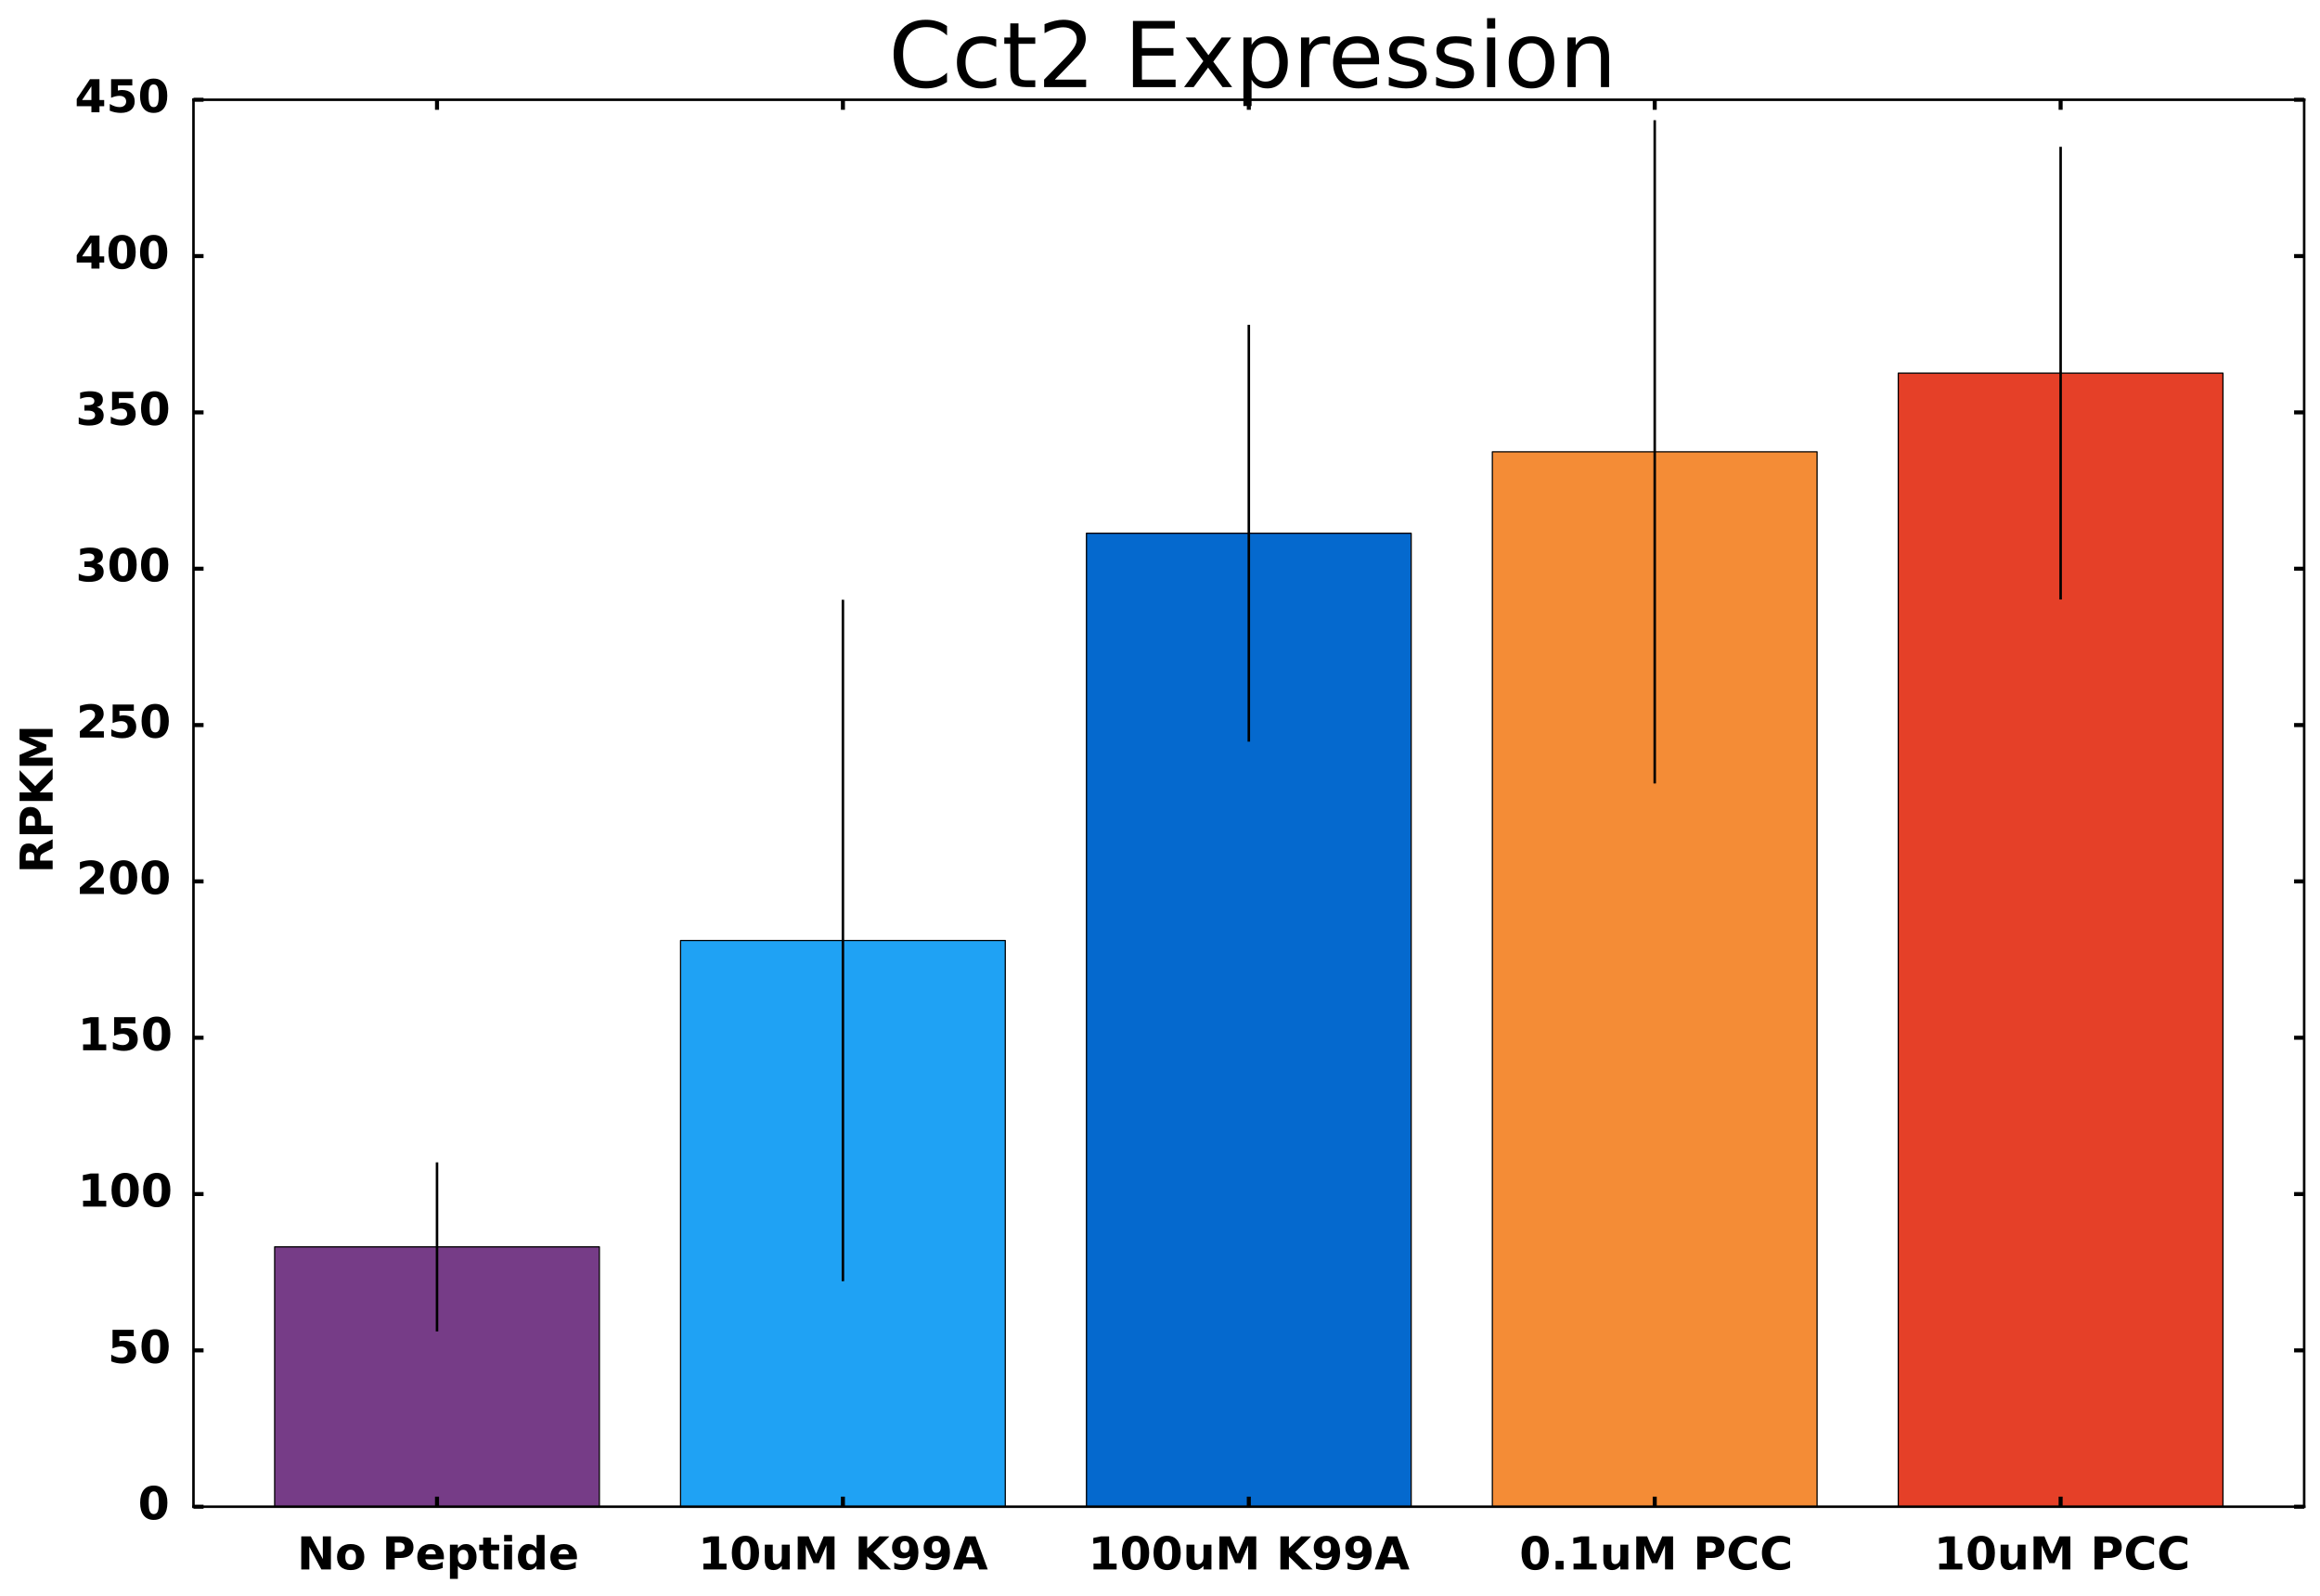 <?xml version="1.0" encoding="utf-8" standalone="no"?>
<!DOCTYPE svg PUBLIC "-//W3C//DTD SVG 1.1//EN"
  "http://www.w3.org/Graphics/SVG/1.1/DTD/svg11.dtd">
<!-- Created with matplotlib (http://matplotlib.org/) -->
<svg height="633pt" version="1.1" viewBox="0 0 920 633" width="920pt" xmlns="http://www.w3.org/2000/svg" xmlns:xlink="http://www.w3.org/1999/xlink">
 <defs>
  <style type="text/css">
*{stroke-linecap:butt;stroke-linejoin:round;}
  </style>
 </defs>
 <g id="figure_1">
  <g id="patch_1">
   <path d="
M0 633.375
L920.922 633.375
L920.922 -1.13687e-13
L0 -1.13687e-13
z
" style="fill:#ffffff;"/>
  </g>
  <g id="axes_1">
   <g id="patch_2">
    <path d="
M76.722 597.554
L913.722 597.554
L913.722 39.554
L76.722 39.554
z
" style="fill:#ffffff;"/>
   </g>
   <g id="patch_3">
    <path clip-path="url(#pcaaaec8057)" d="
M108.914 597.554
L237.684 597.554
L237.684 494.497
L108.914 494.497
z
" style="fill:#763c87;stroke:#000000;stroke-linejoin:miter;stroke-width:0.48;"/>
   </g>
   <g id="patch_4">
    <path clip-path="url(#pcaaaec8057)" d="
M269.876 597.554
L398.645 597.554
L398.645 372.991
L269.876 372.991
z
" style="fill:#1fa2f4;stroke:#000000;stroke-linejoin:miter;stroke-width:0.48;"/>
   </g>
   <g id="patch_5">
    <path clip-path="url(#pcaaaec8057)" d="
M430.838 597.554
L559.607 597.554
L559.607 211.477
L430.838 211.477
z
" style="fill:#0569ce;stroke:#000000;stroke-linejoin:miter;stroke-width:0.48;"/>
   </g>
   <g id="patch_6">
    <path clip-path="url(#pcaaaec8057)" d="
M591.799 597.554
L720.568 597.554
L720.568 179.183
L591.799 179.183
z
" style="fill:#f48c36;stroke:#000000;stroke-linejoin:miter;stroke-width:0.48;"/>
   </g>
   <g id="patch_7">
    <path clip-path="url(#pcaaaec8057)" d="
M752.761 597.554
L881.53 597.554
L881.53 147.986
L752.761 147.986
z
" style="fill:#e54028;stroke:#000000;stroke-linejoin:miter;stroke-width:0.48;"/>
   </g>
   <g id="LineCollection_1">
    <path clip-path="url(#pcaaaec8057)" d="
M173.299 528.024
L173.299 460.971" style="fill:none;stroke:#000000;"/>
    <path clip-path="url(#pcaaaec8057)" d="
M334.261 508.1
L334.261 237.882" style="fill:none;stroke:#000000;"/>
    <path clip-path="url(#pcaaaec8057)" d="
M495.222 294.137
L495.222 128.818" style="fill:none;stroke:#000000;"/>
    <path clip-path="url(#pcaaaec8057)" d="
M656.184 310.704
L656.184 47.662" style="fill:none;stroke:#000000;"/>
    <path clip-path="url(#pcaaaec8057)" d="
M817.145 237.763
L817.145 58.208" style="fill:none;stroke:#000000;"/>
   </g>
   <g id="line2d_1">
    <defs>
     <path d="
M3 1.83697e-16
L-3 -1.83697e-16" id="mf6afe704e8"/>
    </defs>
    <g clip-path="url(#pcaaaec8057)">
     <use x="173.299" xlink:href="#mf6afe704e8" y="528.024"/>
     <use x="334.261" xlink:href="#mf6afe704e8" y="508.1"/>
     <use x="495.222" xlink:href="#mf6afe704e8" y="294.137"/>
     <use x="656.184" xlink:href="#mf6afe704e8" y="310.704"/>
     <use x="817.145" xlink:href="#mf6afe704e8" y="237.763"/>
    </g>
   </g>
   <g id="line2d_2">
    <g clip-path="url(#pcaaaec8057)">
     <use x="173.299" xlink:href="#mf6afe704e8" y="460.971"/>
     <use x="334.261" xlink:href="#mf6afe704e8" y="237.882"/>
     <use x="495.222" xlink:href="#mf6afe704e8" y="128.818"/>
     <use x="656.184" xlink:href="#mf6afe704e8" y="47.662"/>
     <use x="817.145" xlink:href="#mf6afe704e8" y="58.208"/>
    </g>
   </g>
   <g id="line2d_3">
    <path clip-path="url(#pcaaaec8057)" d="
M173.299 494.497
L334.261 372.991
L495.222 211.477
L656.184 179.183
L817.145 147.986" style="fill:none;"/>
   </g>
   <g id="patch_8">
    <path d="
M76.722 39.554
L913.722 39.554" style="fill:none;stroke:#000000;stroke-linecap:square;stroke-linejoin:miter;"/>
   </g>
   <g id="patch_9">
    <path d="
M76.722 597.554
L76.722 39.554" style="fill:none;stroke:#000000;stroke-linecap:square;stroke-linejoin:miter;"/>
   </g>
   <g id="patch_10">
    <path d="
M913.722 597.554
L913.722 39.554" style="fill:none;stroke:#000000;stroke-linecap:square;stroke-linejoin:miter;"/>
   </g>
   <g id="patch_11">
    <path d="
M76.722 597.554
L913.722 597.554" style="fill:none;stroke:#000000;stroke-linecap:square;stroke-linejoin:miter;"/>
   </g>
   <g id="matplotlib.axis_1">
    <g id="xtick_1">
     <g id="line2d_4">
      <defs>
       <path d="
M0 0
L0 -4" id="md018de7690" style="stroke:#000000;stroke-width:1.6;"/>
      </defs>
      <g>
       <use style="stroke:#000000;stroke-width:1.6;" x="173.299" xlink:href="#md018de7690" y="597.554"/>
      </g>
     </g>
     <g id="line2d_5">
      <defs>
       <path d="
M0 0
L0 4" id="mb6e9f458a9" style="stroke:#000000;stroke-width:1.6;"/>
      </defs>
      <g>
       <use style="stroke:#000000;stroke-width:1.6;" x="173.299" xlink:href="#mb6e9f458a9" y="39.554"/>
      </g>
     </g>
     <g id="text_1">
      <!-- No Peptide -->
      <defs>
       <path d="
M27.484 70.219
L27.484 54.688
L45.516 54.688
L45.516 42.188
L27.484 42.188
L27.484 19
Q27.484 15.188 29 13.844
Q30.516 12.5 35.016 12.5
L44 12.5
L44 0
L29 0
Q18.656 0 14.328 4.312
Q10.016 8.641 10.016 19
L10.016 42.188
L1.312 42.188
L1.312 54.688
L10.016 54.688
L10.016 70.219
z
" id="BitstreamVeraSans-Bold-74"/>
       <path id="BitstreamVeraSans-Bold-20"/>
       <path d="
M25.875 7.906
L25.875 -20.797
L8.406 -20.797
L8.406 54.688
L25.875 54.688
L25.875 46.688
Q29.5 51.469 33.891 53.734
Q38.281 56 44 56
Q54.109 56 60.594 47.969
Q67.094 39.938 67.094 27.297
Q67.094 14.656 60.594 6.609
Q54.109 -1.422 44 -1.422
Q38.281 -1.422 33.891 0.844
Q29.5 3.125 25.875 7.906
M37.5 43.312
Q31.891 43.312 28.875 39.188
Q25.875 35.062 25.875 27.297
Q25.875 19.531 28.875 15.406
Q31.891 11.281 37.5 11.281
Q43.109 11.281 46.062 15.375
Q49.031 19.484 49.031 27.297
Q49.031 35.109 46.062 39.203
Q43.109 43.312 37.5 43.312" id="BitstreamVeraSans-Bold-70"/>
       <path d="
M9.188 72.906
L40.375 72.906
Q54.297 72.906 61.734 66.719
Q69.188 60.547 69.188 49.125
Q69.188 37.641 61.734 31.469
Q54.297 25.297 40.375 25.297
L27.984 25.297
L27.984 0
L9.188 0
z

M27.984 59.281
L27.984 38.922
L38.375 38.922
Q43.844 38.922 46.828 41.578
Q49.812 44.234 49.812 49.125
Q49.812 54 46.828 56.641
Q43.844 59.281 38.375 59.281
z
" id="BitstreamVeraSans-Bold-50"/>
       <path d="
M62.984 27.484
L62.984 22.516
L22.125 22.516
Q22.75 16.359 26.562 13.281
Q30.375 10.203 37.203 10.203
Q42.719 10.203 48.5 11.844
Q54.297 13.484 60.406 16.797
L60.406 3.328
Q54.203 0.984 48 -0.219
Q41.797 -1.422 35.594 -1.422
Q20.75 -1.422 12.516 6.125
Q4.297 13.672 4.297 27.297
Q4.297 40.672 12.375 48.328
Q20.453 56 34.625 56
Q47.516 56 55.25 48.234
Q62.984 40.484 62.984 27.484
M45.016 33.297
Q45.016 38.281 42.109 41.328
Q39.203 44.391 34.516 44.391
Q29.438 44.391 26.266 41.531
Q23.094 38.672 22.312 33.297
z
" id="BitstreamVeraSans-Bold-65"/>
       <path d="
M45.609 46.688
L45.609 75.984
L63.188 75.984
L63.188 0
L45.609 0
L45.609 7.906
Q42 3.078 37.641 0.828
Q33.297 -1.422 27.594 -1.422
Q17.484 -1.422 10.984 6.609
Q4.5 14.656 4.5 27.297
Q4.5 39.938 10.984 47.969
Q17.484 56 27.594 56
Q33.25 56 37.625 53.734
Q42 51.469 45.609 46.688
M34.078 11.281
Q39.703 11.281 42.656 15.375
Q45.609 19.484 45.609 27.297
Q45.609 35.109 42.656 39.203
Q39.703 43.312 34.078 43.312
Q28.516 43.312 25.562 39.203
Q22.609 35.109 22.609 27.297
Q22.609 19.484 25.562 15.375
Q28.516 11.281 34.078 11.281" id="BitstreamVeraSans-Bold-64"/>
       <path d="
M8.406 54.688
L25.875 54.688
L25.875 0
L8.406 0
z

M8.406 75.984
L25.875 75.984
L25.875 61.719
L8.406 61.719
z
" id="BitstreamVeraSans-Bold-69"/>
       <path d="
M9.188 72.906
L30.172 72.906
L56.688 22.906
L56.688 72.906
L74.516 72.906
L74.516 0
L53.516 0
L27 50
L27 0
L9.188 0
z
" id="BitstreamVeraSans-Bold-4e"/>
       <path d="
M34.422 43.5
Q28.609 43.5 25.562 39.328
Q22.516 35.156 22.516 27.297
Q22.516 19.438 25.562 15.25
Q28.609 11.078 34.422 11.078
Q40.141 11.078 43.156 15.25
Q46.188 19.438 46.188 27.297
Q46.188 35.156 43.156 39.328
Q40.141 43.5 34.422 43.5
M34.422 56
Q48.531 56 56.469 48.375
Q64.406 40.766 64.406 27.297
Q64.406 13.812 56.469 6.188
Q48.531 -1.422 34.422 -1.422
Q20.266 -1.422 12.281 6.188
Q4.297 13.812 4.297 27.297
Q4.297 40.766 12.281 48.375
Q20.266 56 34.422 56" id="BitstreamVeraSans-Bold-6f"/>
      </defs>
      <g transform="translate(117.81 622.432)scale(0.18 -0.18)">
       <use xlink:href="#BitstreamVeraSans-Bold-4e"/>
       <use x="83.691" xlink:href="#BitstreamVeraSans-Bold-6f"/>
       <use x="152.393" xlink:href="#BitstreamVeraSans-Bold-20"/>
       <use x="187.207" xlink:href="#BitstreamVeraSans-Bold-50"/>
       <use x="260.498" xlink:href="#BitstreamVeraSans-Bold-65"/>
       <use x="328.32" xlink:href="#BitstreamVeraSans-Bold-70"/>
       <use x="399.902" xlink:href="#BitstreamVeraSans-Bold-74"/>
       <use x="447.705" xlink:href="#BitstreamVeraSans-Bold-69"/>
       <use x="481.982" xlink:href="#BitstreamVeraSans-Bold-64"/>
       <use x="553.564" xlink:href="#BitstreamVeraSans-Bold-65"/>
      </g>
     </g>
    </g>
    <g id="xtick_2">
     <g id="line2d_6">
      <g>
       <use style="stroke:#000000;stroke-width:1.6;" x="334.261" xlink:href="#md018de7690" y="597.554"/>
      </g>
     </g>
     <g id="line2d_7">
      <g>
       <use style="stroke:#000000;stroke-width:1.6;" x="334.261" xlink:href="#mb6e9f458a9" y="39.554"/>
      </g>
     </g>
     <g id="text_2">
      <!-- 10uM K99A -->
      <defs>
       <path d="
M9.188 72.906
L33.109 72.906
L49.703 33.891
L66.406 72.906
L90.281 72.906
L90.281 0
L72.516 0
L72.516 53.328
L55.719 14.016
L43.797 14.016
L27 53.328
L27 0
L9.188 0
z
" id="BitstreamVeraSans-Bold-4d"/>
       <path d="
M53.422 13.281
L24.031 13.281
L19.391 0
L0.484 0
L27.484 72.906
L49.906 72.906
L76.906 0
L58.016 0
z

M28.719 26.812
L48.688 26.812
L38.719 55.812
z
" id="BitstreamVeraSans-Bold-41"/>
       <path d="
M46 36.531
Q46 50.203 43.438 55.781
Q40.875 61.375 34.812 61.375
Q28.766 61.375 26.172 55.781
Q23.578 50.203 23.578 36.531
Q23.578 22.703 26.172 17.031
Q28.766 11.375 34.812 11.375
Q40.828 11.375 43.406 17.031
Q46 22.703 46 36.531
M64.797 36.375
Q64.797 18.266 56.984 8.422
Q49.172 -1.422 34.812 -1.422
Q20.406 -1.422 12.594 8.422
Q4.781 18.266 4.781 36.375
Q4.781 54.547 12.594 64.375
Q20.406 74.219 34.812 74.219
Q49.172 74.219 56.984 64.375
Q64.797 54.547 64.797 36.375" id="BitstreamVeraSans-Bold-30"/>
       <path d="
M7.812 21.297
L7.812 54.688
L25.391 54.688
L25.391 49.219
Q25.391 44.781 25.344 38.062
Q25.297 31.344 25.297 29.109
Q25.297 22.516 25.641 19.609
Q25.984 16.703 26.812 15.375
Q27.875 13.672 29.609 12.734
Q31.344 11.812 33.594 11.812
Q39.062 11.812 42.188 16.016
Q45.312 20.219 45.312 27.688
L45.312 54.688
L62.797 54.688
L62.797 0
L45.312 0
L45.312 7.906
Q41.359 3.125 36.938 0.844
Q32.516 -1.422 27.203 -1.422
Q17.719 -1.422 12.766 4.391
Q7.812 10.203 7.812 21.297" id="BitstreamVeraSans-Bold-75"/>
       <path d="
M9.188 72.906
L27.984 72.906
L27.984 46.297
L55.078 72.906
L76.906 72.906
L41.797 38.375
L80.516 0
L56.984 0
L27.984 28.719
L27.984 0
L9.188 0
z
" id="BitstreamVeraSans-Bold-4b"/>
       <path d="
M11.719 12.984
L28.328 12.984
L28.328 60.109
L11.281 56.594
L11.281 69.391
L28.219 72.906
L46.094 72.906
L46.094 12.984
L62.703 12.984
L62.703 0
L11.719 0
z
" id="BitstreamVeraSans-Bold-31"/>
       <path d="
M10.016 1.609
L10.016 15.094
Q14.5 12.984 18.594 11.938
Q22.703 10.891 26.703 10.891
Q35.109 10.891 39.797 15.547
Q44.484 20.219 45.312 29.391
Q42 26.953 38.234 25.734
Q34.469 24.516 30.078 24.516
Q18.891 24.516 12.031 31.031
Q5.172 37.547 5.172 48.188
Q5.172 59.969 12.812 67.047
Q20.453 74.125 33.297 74.125
Q47.562 74.125 55.375 64.5
Q63.188 54.891 63.188 37.312
Q63.188 19.234 54.047 8.906
Q44.922 -1.422 29 -1.422
Q23.875 -1.422 19.188 -0.656
Q14.5 0.094 10.016 1.609
M33.203 36.719
Q38.141 36.719 40.625 39.906
Q43.109 43.109 43.109 49.516
Q43.109 55.859 40.625 59.078
Q38.141 62.312 33.203 62.312
Q28.266 62.312 25.781 59.078
Q23.297 55.859 23.297 49.516
Q23.297 43.109 25.781 39.906
Q28.266 36.719 33.203 36.719" id="BitstreamVeraSans-Bold-39"/>
      </defs>
      <g transform="translate(276.821 622.432)scale(0.18 -0.18)">
       <use xlink:href="#BitstreamVeraSans-Bold-31"/>
       <use x="69.58" xlink:href="#BitstreamVeraSans-Bold-30"/>
       <use x="139.16" xlink:href="#BitstreamVeraSans-Bold-75"/>
       <use x="210.352" xlink:href="#BitstreamVeraSans-Bold-4d"/>
       <use x="309.863" xlink:href="#BitstreamVeraSans-Bold-20"/>
       <use x="344.678" xlink:href="#BitstreamVeraSans-Bold-4b"/>
       <use x="422.168" xlink:href="#BitstreamVeraSans-Bold-39"/>
       <use x="491.748" xlink:href="#BitstreamVeraSans-Bold-39"/>
       <use x="561.328" xlink:href="#BitstreamVeraSans-Bold-41"/>
      </g>
     </g>
    </g>
    <g id="xtick_3">
     <g id="line2d_8">
      <g>
       <use style="stroke:#000000;stroke-width:1.6;" x="495.222" xlink:href="#md018de7690" y="597.554"/>
      </g>
     </g>
     <g id="line2d_9">
      <g>
       <use style="stroke:#000000;stroke-width:1.6;" x="495.222" xlink:href="#mb6e9f458a9" y="39.554"/>
      </g>
     </g>
     <g id="text_3">
      <!-- 100uM K99A -->
      <g transform="translate(431.52 622.432)scale(0.18 -0.18)">
       <use xlink:href="#BitstreamVeraSans-Bold-31"/>
       <use x="69.58" xlink:href="#BitstreamVeraSans-Bold-30"/>
       <use x="139.16" xlink:href="#BitstreamVeraSans-Bold-30"/>
       <use x="208.74" xlink:href="#BitstreamVeraSans-Bold-75"/>
       <use x="279.932" xlink:href="#BitstreamVeraSans-Bold-4d"/>
       <use x="379.443" xlink:href="#BitstreamVeraSans-Bold-20"/>
       <use x="414.258" xlink:href="#BitstreamVeraSans-Bold-4b"/>
       <use x="491.748" xlink:href="#BitstreamVeraSans-Bold-39"/>
       <use x="561.328" xlink:href="#BitstreamVeraSans-Bold-39"/>
       <use x="630.908" xlink:href="#BitstreamVeraSans-Bold-41"/>
      </g>
     </g>
    </g>
    <g id="xtick_4">
     <g id="line2d_10">
      <g>
       <use style="stroke:#000000;stroke-width:1.6;" x="656.184" xlink:href="#md018de7690" y="597.554"/>
      </g>
     </g>
     <g id="line2d_11">
      <g>
       <use style="stroke:#000000;stroke-width:1.6;" x="656.184" xlink:href="#mb6e9f458a9" y="39.554"/>
      </g>
     </g>
     <g id="text_4">
      <!-- 0.1uM PCC -->
      <defs>
       <path d="
M67 4
Q61.812 1.312 56.203 -0.047
Q50.594 -1.422 44.484 -1.422
Q26.266 -1.422 15.625 8.766
Q4.984 18.953 4.984 36.375
Q4.984 53.859 15.625 64.031
Q26.266 74.219 44.484 74.219
Q50.594 74.219 56.203 72.844
Q61.812 71.484 67 68.797
L67 53.719
Q61.766 57.281 56.688 58.938
Q51.609 60.594 46 60.594
Q35.938 60.594 30.172 54.141
Q24.422 47.703 24.422 36.375
Q24.422 25.094 30.172 18.641
Q35.938 12.203 46 12.203
Q51.609 12.203 56.688 13.859
Q61.766 15.531 67 19.094
z
" id="BitstreamVeraSans-Bold-43"/>
       <path d="
M10.203 18.891
L27.781 18.891
L27.781 0
L10.203 0
z
" id="BitstreamVeraSans-Bold-2e"/>
      </defs>
      <g transform="translate(602.513 622.432)scale(0.18 -0.18)">
       <use xlink:href="#BitstreamVeraSans-Bold-30"/>
       <use x="69.58" xlink:href="#BitstreamVeraSans-Bold-2e"/>
       <use x="107.568" xlink:href="#BitstreamVeraSans-Bold-31"/>
       <use x="177.148" xlink:href="#BitstreamVeraSans-Bold-75"/>
       <use x="248.34" xlink:href="#BitstreamVeraSans-Bold-4d"/>
       <use x="347.852" xlink:href="#BitstreamVeraSans-Bold-20"/>
       <use x="382.666" xlink:href="#BitstreamVeraSans-Bold-50"/>
       <use x="455.957" xlink:href="#BitstreamVeraSans-Bold-43"/>
       <use x="529.346" xlink:href="#BitstreamVeraSans-Bold-43"/>
      </g>
     </g>
    </g>
    <g id="xtick_5">
     <g id="line2d_12">
      <g>
       <use style="stroke:#000000;stroke-width:1.6;" x="817.145" xlink:href="#md018de7690" y="597.554"/>
      </g>
     </g>
     <g id="line2d_13">
      <g>
       <use style="stroke:#000000;stroke-width:1.6;" x="817.145" xlink:href="#mb6e9f458a9" y="39.554"/>
      </g>
     </g>
     <g id="text_5">
      <!-- 10uM PCC -->
      <g transform="translate(766.893 622.432)scale(0.18 -0.18)">
       <use xlink:href="#BitstreamVeraSans-Bold-31"/>
       <use x="69.58" xlink:href="#BitstreamVeraSans-Bold-30"/>
       <use x="139.16" xlink:href="#BitstreamVeraSans-Bold-75"/>
       <use x="210.352" xlink:href="#BitstreamVeraSans-Bold-4d"/>
       <use x="309.863" xlink:href="#BitstreamVeraSans-Bold-20"/>
       <use x="344.678" xlink:href="#BitstreamVeraSans-Bold-50"/>
       <use x="417.969" xlink:href="#BitstreamVeraSans-Bold-43"/>
       <use x="491.357" xlink:href="#BitstreamVeraSans-Bold-43"/>
      </g>
     </g>
    </g>
   </g>
   <g id="matplotlib.axis_2">
    <g id="ytick_1">
     <g id="line2d_14">
      <defs>
       <path d="
M0 0
L4 0" id="med74821ad8" style="stroke:#000000;stroke-width:1.6;"/>
      </defs>
      <g>
       <use style="stroke:#000000;stroke-width:1.6;" x="76.722" xlink:href="#med74821ad8" y="597.554"/>
      </g>
     </g>
     <g id="line2d_15">
      <defs>
       <path d="
M0 0
L-4 0" id="mc83d8c5c1e" style="stroke:#000000;stroke-width:1.6;"/>
      </defs>
      <g>
       <use style="stroke:#000000;stroke-width:1.6;" x="913.722" xlink:href="#mc83d8c5c1e" y="597.554"/>
      </g>
     </g>
     <g id="text_6">
      <!-- 0 -->
      <g transform="translate(54.719 602.521)scale(0.18 -0.18)">
       <use xlink:href="#BitstreamVeraSans-Bold-30"/>
      </g>
     </g>
    </g>
    <g id="ytick_2">
     <g id="line2d_16">
      <g>
       <use style="stroke:#000000;stroke-width:1.6;" x="76.722" xlink:href="#med74821ad8" y="535.554"/>
      </g>
     </g>
     <g id="line2d_17">
      <g>
       <use style="stroke:#000000;stroke-width:1.6;" x="913.722" xlink:href="#mc83d8c5c1e" y="535.554"/>
      </g>
     </g>
     <g id="text_7">
      <!-- 50 -->
      <defs>
       <path d="
M10.594 72.906
L57.328 72.906
L57.328 59.078
L25.594 59.078
L25.594 47.797
Q27.734 48.391 29.906 48.703
Q32.078 49.031 34.422 49.031
Q47.75 49.031 55.172 42.359
Q62.594 35.688 62.594 23.781
Q62.594 11.969 54.516 5.266
Q46.438 -1.422 32.078 -1.422
Q25.875 -1.422 19.797 -0.219
Q13.719 0.984 7.719 3.422
L7.719 18.219
Q13.672 14.797 19.016 13.078
Q24.359 11.375 29.109 11.375
Q35.938 11.375 39.859 14.719
Q43.797 18.062 43.797 23.781
Q43.797 29.547 39.859 32.859
Q35.938 36.188 29.109 36.188
Q25.047 36.188 20.453 35.125
Q15.875 34.078 10.594 31.891
z
" id="BitstreamVeraSans-Bold-35"/>
      </defs>
      <g transform="translate(42.724 540.521)scale(0.18 -0.18)">
       <use xlink:href="#BitstreamVeraSans-Bold-35"/>
       <use x="69.58" xlink:href="#BitstreamVeraSans-Bold-30"/>
      </g>
     </g>
    </g>
    <g id="ytick_3">
     <g id="line2d_18">
      <g>
       <use style="stroke:#000000;stroke-width:1.6;" x="76.722" xlink:href="#med74821ad8" y="473.554"/>
      </g>
     </g>
     <g id="line2d_19">
      <g>
       <use style="stroke:#000000;stroke-width:1.6;" x="913.722" xlink:href="#mc83d8c5c1e" y="473.554"/>
      </g>
     </g>
     <g id="text_8">
      <!-- 100 -->
      <g transform="translate(30.841 478.521)scale(0.18 -0.18)">
       <use xlink:href="#BitstreamVeraSans-Bold-31"/>
       <use x="69.58" xlink:href="#BitstreamVeraSans-Bold-30"/>
       <use x="139.16" xlink:href="#BitstreamVeraSans-Bold-30"/>
      </g>
     </g>
    </g>
    <g id="ytick_4">
     <g id="line2d_20">
      <g>
       <use style="stroke:#000000;stroke-width:1.6;" x="76.722" xlink:href="#med74821ad8" y="411.554"/>
      </g>
     </g>
     <g id="line2d_21">
      <g>
       <use style="stroke:#000000;stroke-width:1.6;" x="913.722" xlink:href="#mc83d8c5c1e" y="411.554"/>
      </g>
     </g>
     <g id="text_9">
      <!-- 150 -->
      <g transform="translate(30.841 416.521)scale(0.18 -0.18)">
       <use xlink:href="#BitstreamVeraSans-Bold-31"/>
       <use x="69.58" xlink:href="#BitstreamVeraSans-Bold-35"/>
       <use x="139.16" xlink:href="#BitstreamVeraSans-Bold-30"/>
      </g>
     </g>
    </g>
    <g id="ytick_5">
     <g id="line2d_22">
      <g>
       <use style="stroke:#000000;stroke-width:1.6;" x="76.722" xlink:href="#med74821ad8" y="349.554"/>
      </g>
     </g>
     <g id="line2d_23">
      <g>
       <use style="stroke:#000000;stroke-width:1.6;" x="913.722" xlink:href="#mc83d8c5c1e" y="349.554"/>
      </g>
     </g>
     <g id="text_10">
      <!-- 200 -->
      <defs>
       <path d="
M28.812 13.812
L60.891 13.812
L60.891 0
L7.906 0
L7.906 13.812
L34.516 37.312
Q38.094 40.531 39.797 43.609
Q41.5 46.688 41.5 50
Q41.5 55.125 38.062 58.25
Q34.625 61.375 28.906 61.375
Q24.516 61.375 19.281 59.5
Q14.062 57.625 8.109 53.906
L8.109 69.922
Q14.453 72.016 20.656 73.109
Q26.859 74.219 32.812 74.219
Q45.906 74.219 53.156 68.453
Q60.406 62.703 60.406 52.391
Q60.406 46.438 57.328 41.281
Q54.25 36.141 44.391 27.484
z
" id="BitstreamVeraSans-Bold-32"/>
      </defs>
      <g transform="translate(30.234 354.521)scale(0.18 -0.18)">
       <use xlink:href="#BitstreamVeraSans-Bold-32"/>
       <use x="69.58" xlink:href="#BitstreamVeraSans-Bold-30"/>
       <use x="139.16" xlink:href="#BitstreamVeraSans-Bold-30"/>
      </g>
     </g>
    </g>
    <g id="ytick_6">
     <g id="line2d_24">
      <g>
       <use style="stroke:#000000;stroke-width:1.6;" x="76.722" xlink:href="#med74821ad8" y="287.554"/>
      </g>
     </g>
     <g id="line2d_25">
      <g>
       <use style="stroke:#000000;stroke-width:1.6;" x="913.722" xlink:href="#mc83d8c5c1e" y="287.554"/>
      </g>
     </g>
     <g id="text_11">
      <!-- 250 -->
      <g transform="translate(30.234 292.521)scale(0.18 -0.18)">
       <use xlink:href="#BitstreamVeraSans-Bold-32"/>
       <use x="69.58" xlink:href="#BitstreamVeraSans-Bold-35"/>
       <use x="139.16" xlink:href="#BitstreamVeraSans-Bold-30"/>
      </g>
     </g>
    </g>
    <g id="ytick_7">
     <g id="line2d_26">
      <g>
       <use style="stroke:#000000;stroke-width:1.6;" x="76.722" xlink:href="#med74821ad8" y="225.554"/>
      </g>
     </g>
     <g id="line2d_27">
      <g>
       <use style="stroke:#000000;stroke-width:1.6;" x="913.722" xlink:href="#mc83d8c5c1e" y="225.554"/>
      </g>
     </g>
     <g id="text_12">
      <!-- 300 -->
      <defs>
       <path d="
M46.578 39.312
Q53.953 37.406 57.781 32.688
Q61.625 27.984 61.625 20.703
Q61.625 9.859 53.312 4.219
Q45.016 -1.422 29.109 -1.422
Q23.484 -1.422 17.844 -0.516
Q12.203 0.391 6.688 2.203
L6.688 16.703
Q11.969 14.062 17.156 12.719
Q22.359 11.375 27.391 11.375
Q34.859 11.375 38.844 13.953
Q42.828 16.547 42.828 21.391
Q42.828 26.375 38.75 28.938
Q34.672 31.5 26.703 31.5
L19.188 31.5
L19.188 43.609
L27.094 43.609
Q34.188 43.609 37.641 45.828
Q41.109 48.047 41.109 52.594
Q41.109 56.781 37.734 59.078
Q34.375 61.375 28.219 61.375
Q23.688 61.375 19.047 60.344
Q14.406 59.328 9.812 57.328
L9.812 71.094
Q15.375 72.656 20.844 73.438
Q26.312 74.219 31.594 74.219
Q45.797 74.219 52.844 69.547
Q59.906 64.891 59.906 55.516
Q59.906 49.125 56.531 45.047
Q53.172 40.969 46.578 39.312" id="BitstreamVeraSans-Bold-33"/>
      </defs>
      <g transform="translate(30.014 230.521)scale(0.18 -0.18)">
       <use xlink:href="#BitstreamVeraSans-Bold-33"/>
       <use x="69.58" xlink:href="#BitstreamVeraSans-Bold-30"/>
       <use x="139.16" xlink:href="#BitstreamVeraSans-Bold-30"/>
      </g>
     </g>
    </g>
    <g id="ytick_8">
     <g id="line2d_28">
      <g>
       <use style="stroke:#000000;stroke-width:1.6;" x="76.722" xlink:href="#med74821ad8" y="163.554"/>
      </g>
     </g>
     <g id="line2d_29">
      <g>
       <use style="stroke:#000000;stroke-width:1.6;" x="913.722" xlink:href="#mc83d8c5c1e" y="163.554"/>
      </g>
     </g>
     <g id="text_13">
      <!-- 350 -->
      <g transform="translate(30.014 168.521)scale(0.18 -0.18)">
       <use xlink:href="#BitstreamVeraSans-Bold-33"/>
       <use x="69.58" xlink:href="#BitstreamVeraSans-Bold-35"/>
       <use x="139.16" xlink:href="#BitstreamVeraSans-Bold-30"/>
      </g>
     </g>
    </g>
    <g id="ytick_9">
     <g id="line2d_30">
      <g>
       <use style="stroke:#000000;stroke-width:1.6;" x="76.722" xlink:href="#med74821ad8" y="101.554"/>
      </g>
     </g>
     <g id="line2d_31">
      <g>
       <use style="stroke:#000000;stroke-width:1.6;" x="913.722" xlink:href="#mc83d8c5c1e" y="101.554"/>
      </g>
     </g>
     <g id="text_14">
      <!-- 400 -->
      <defs>
       <path d="
M36.812 57.422
L16.219 26.906
L36.812 26.906
z

M33.688 72.906
L54.594 72.906
L54.594 26.906
L64.984 26.906
L64.984 13.281
L54.594 13.281
L54.594 0
L36.812 0
L36.812 13.281
L4.5 13.281
L4.5 29.391
z
" id="BitstreamVeraSans-Bold-34"/>
      </defs>
      <g transform="translate(29.621 106.521)scale(0.18 -0.18)">
       <use xlink:href="#BitstreamVeraSans-Bold-34"/>
       <use x="69.58" xlink:href="#BitstreamVeraSans-Bold-30"/>
       <use x="139.16" xlink:href="#BitstreamVeraSans-Bold-30"/>
      </g>
     </g>
    </g>
    <g id="ytick_10">
     <g id="line2d_32">
      <g>
       <use style="stroke:#000000;stroke-width:1.6;" x="76.722" xlink:href="#med74821ad8" y="39.554"/>
      </g>
     </g>
     <g id="line2d_33">
      <g>
       <use style="stroke:#000000;stroke-width:1.6;" x="913.722" xlink:href="#mc83d8c5c1e" y="39.554"/>
      </g>
     </g>
     <g id="text_15">
      <!-- 450 -->
      <g transform="translate(29.621 44.521)scale(0.18 -0.18)">
       <use xlink:href="#BitstreamVeraSans-Bold-34"/>
       <use x="69.58" xlink:href="#BitstreamVeraSans-Bold-35"/>
       <use x="139.16" xlink:href="#BitstreamVeraSans-Bold-30"/>
      </g>
     </g>
    </g>
    <g id="text_16">
     <!-- RPKM -->
     <defs>
      <path d="
M35.891 40.578
Q41.797 40.578 44.359 42.766
Q46.922 44.969 46.922 50
Q46.922 54.984 44.359 57.125
Q41.797 59.281 35.891 59.281
L27.984 59.281
L27.984 40.578
z

M27.984 27.594
L27.984 0
L9.188 0
L9.188 72.906
L37.891 72.906
Q52.297 72.906 59 68.062
Q65.719 63.234 65.719 52.781
Q65.719 45.562 62.219 40.922
Q58.734 36.281 51.703 34.078
Q55.562 33.203 58.609 30.094
Q61.672 27 64.797 20.703
L75 0
L54.984 0
L46.094 18.109
Q43.406 23.578 40.641 25.578
Q37.891 27.594 33.297 27.594
z
" id="BitstreamVeraSans-Bold-52"/>
     </defs>
     <g transform="translate(20.877 346.353)rotate(-90.0)scale(0.18 -0.18)">
      <use xlink:href="#BitstreamVeraSans-Bold-52"/>
      <use x="77.002" xlink:href="#BitstreamVeraSans-Bold-50"/>
      <use x="150.293" xlink:href="#BitstreamVeraSans-Bold-4b"/>
      <use x="227.783" xlink:href="#BitstreamVeraSans-Bold-4d"/>
     </g>
    </g>
   </g>
   <g id="text_17">
    <!-- Cct2 Expression -->
    <defs>
     <path d="
M30.609 48.391
Q23.391 48.391 19.188 42.75
Q14.984 37.109 14.984 27.297
Q14.984 17.484 19.156 11.844
Q23.344 6.203 30.609 6.203
Q37.797 6.203 41.984 11.859
Q46.188 17.531 46.188 27.297
Q46.188 37.016 41.984 42.703
Q37.797 48.391 30.609 48.391
M30.609 56
Q42.328 56 49.016 48.375
Q55.719 40.766 55.719 27.297
Q55.719 13.875 49.016 6.219
Q42.328 -1.422 30.609 -1.422
Q18.844 -1.422 12.172 6.219
Q5.516 13.875 5.516 27.297
Q5.516 40.766 12.172 48.375
Q18.844 56 30.609 56" id="BitstreamVeraSans-Roman-6f"/>
     <path d="
M19.188 8.297
L53.609 8.297
L53.609 0
L7.328 0
L7.328 8.297
Q12.938 14.109 22.625 23.891
Q32.328 33.688 34.812 36.531
Q39.547 41.844 41.422 45.531
Q43.312 49.219 43.312 52.781
Q43.312 58.594 39.234 62.25
Q35.156 65.922 28.609 65.922
Q23.969 65.922 18.812 64.312
Q13.672 62.703 7.812 59.422
L7.812 69.391
Q13.766 71.781 18.938 73
Q24.125 74.219 28.422 74.219
Q39.75 74.219 46.484 68.547
Q53.219 62.891 53.219 53.422
Q53.219 48.922 51.531 44.891
Q49.859 40.875 45.406 35.406
Q44.188 33.984 37.641 27.219
Q31.109 20.453 19.188 8.297" id="BitstreamVeraSans-Roman-32"/>
     <path d="
M41.109 46.297
Q39.594 47.172 37.812 47.578
Q36.031 48 33.891 48
Q26.266 48 22.188 43.047
Q18.109 38.094 18.109 28.812
L18.109 0
L9.078 0
L9.078 54.688
L18.109 54.688
L18.109 46.188
Q20.953 51.172 25.484 53.578
Q30.031 56 36.531 56
Q37.453 56 38.578 55.875
Q39.703 55.766 41.062 55.516
z
" id="BitstreamVeraSans-Roman-72"/>
     <path d="
M56.203 29.594
L56.203 25.203
L14.891 25.203
Q15.484 15.922 20.484 11.062
Q25.484 6.203 34.422 6.203
Q39.594 6.203 44.453 7.469
Q49.312 8.734 54.109 11.281
L54.109 2.781
Q49.266 0.734 44.188 -0.344
Q39.109 -1.422 33.891 -1.422
Q20.797 -1.422 13.156 6.188
Q5.516 13.812 5.516 26.812
Q5.516 40.234 12.766 48.109
Q20.016 56 32.328 56
Q43.359 56 49.781 48.891
Q56.203 41.797 56.203 29.594
M47.219 32.234
Q47.125 39.594 43.094 43.984
Q39.062 48.391 32.422 48.391
Q24.906 48.391 20.391 44.141
Q15.875 39.891 15.188 32.172
z
" id="BitstreamVeraSans-Roman-65"/>
     <path d="
M48.781 52.594
L48.781 44.188
Q44.969 46.297 41.141 47.344
Q37.312 48.391 33.406 48.391
Q24.656 48.391 19.812 42.844
Q14.984 37.312 14.984 27.297
Q14.984 17.281 19.812 11.734
Q24.656 6.203 33.406 6.203
Q37.312 6.203 41.141 7.25
Q44.969 8.297 48.781 10.406
L48.781 2.094
Q45.016 0.344 40.984 -0.531
Q36.969 -1.422 32.422 -1.422
Q20.062 -1.422 12.781 6.344
Q5.516 14.109 5.516 27.297
Q5.516 40.672 12.859 48.328
Q20.219 56 33.016 56
Q37.156 56 41.109 55.141
Q45.062 54.297 48.781 52.594" id="BitstreamVeraSans-Roman-63"/>
     <path d="
M54.891 54.688
L35.109 28.078
L55.906 0
L45.312 0
L29.391 21.484
L13.484 0
L2.875 0
L24.125 28.609
L4.688 54.688
L15.281 54.688
L29.781 35.203
L44.281 54.688
z
" id="BitstreamVeraSans-Roman-78"/>
     <path id="BitstreamVeraSans-Roman-20"/>
     <path d="
M44.281 53.078
L44.281 44.578
Q40.484 46.531 36.375 47.5
Q32.281 48.484 27.875 48.484
Q21.188 48.484 17.844 46.438
Q14.5 44.391 14.5 40.281
Q14.5 37.156 16.891 35.375
Q19.281 33.594 26.516 31.984
L29.594 31.297
Q39.156 29.25 43.188 25.516
Q47.219 21.781 47.219 15.094
Q47.219 7.469 41.188 3.016
Q35.156 -1.422 24.609 -1.422
Q20.219 -1.422 15.453 -0.562
Q10.688 0.297 5.422 2
L5.422 11.281
Q10.406 8.688 15.234 7.391
Q20.062 6.109 24.812 6.109
Q31.156 6.109 34.562 8.281
Q37.984 10.453 37.984 14.406
Q37.984 18.062 35.516 20.016
Q33.062 21.969 24.703 23.781
L21.578 24.516
Q13.234 26.266 9.516 29.906
Q5.812 33.547 5.812 39.891
Q5.812 47.609 11.281 51.797
Q16.75 56 26.812 56
Q31.781 56 36.172 55.266
Q40.578 54.547 44.281 53.078" id="BitstreamVeraSans-Roman-73"/>
     <path d="
M64.406 67.281
L64.406 56.891
Q59.422 61.531 53.781 63.812
Q48.141 66.109 41.797 66.109
Q29.297 66.109 22.656 58.469
Q16.016 50.828 16.016 36.375
Q16.016 21.969 22.656 14.328
Q29.297 6.688 41.797 6.688
Q48.141 6.688 53.781 8.984
Q59.422 11.281 64.406 15.922
L64.406 5.609
Q59.234 2.094 53.438 0.328
Q47.656 -1.422 41.219 -1.422
Q24.656 -1.422 15.125 8.703
Q5.609 18.844 5.609 36.375
Q5.609 53.953 15.125 64.078
Q24.656 74.219 41.219 74.219
Q47.75 74.219 53.531 72.484
Q59.328 70.75 64.406 67.281" id="BitstreamVeraSans-Roman-43"/>
     <path d="
M18.109 8.203
L18.109 -20.797
L9.078 -20.797
L9.078 54.688
L18.109 54.688
L18.109 46.391
Q20.953 51.266 25.266 53.625
Q29.594 56 35.594 56
Q45.562 56 51.781 48.094
Q58.016 40.188 58.016 27.297
Q58.016 14.406 51.781 6.484
Q45.562 -1.422 35.594 -1.422
Q29.594 -1.422 25.266 0.953
Q20.953 3.328 18.109 8.203
M48.688 27.297
Q48.688 37.203 44.609 42.844
Q40.531 48.484 33.406 48.484
Q26.266 48.484 22.188 42.844
Q18.109 37.203 18.109 27.297
Q18.109 17.391 22.188 11.75
Q26.266 6.109 33.406 6.109
Q40.531 6.109 44.609 11.75
Q48.688 17.391 48.688 27.297" id="BitstreamVeraSans-Roman-70"/>
     <path d="
M9.422 54.688
L18.406 54.688
L18.406 0
L9.422 0
z

M9.422 75.984
L18.406 75.984
L18.406 64.594
L9.422 64.594
z
" id="BitstreamVeraSans-Roman-69"/>
     <path d="
M9.812 72.906
L55.906 72.906
L55.906 64.594
L19.672 64.594
L19.672 43.016
L54.391 43.016
L54.391 34.719
L19.672 34.719
L19.672 8.297
L56.781 8.297
L56.781 0
L9.812 0
z
" id="BitstreamVeraSans-Roman-45"/>
     <path d="
M54.891 33.016
L54.891 0
L45.906 0
L45.906 32.719
Q45.906 40.484 42.875 44.328
Q39.844 48.188 33.797 48.188
Q26.516 48.188 22.312 43.547
Q18.109 38.922 18.109 30.906
L18.109 0
L9.078 0
L9.078 54.688
L18.109 54.688
L18.109 46.188
Q21.344 51.125 25.703 53.562
Q30.078 56 35.797 56
Q45.219 56 50.047 50.172
Q54.891 44.344 54.891 33.016" id="BitstreamVeraSans-Roman-6e"/>
     <path d="
M18.312 70.219
L18.312 54.688
L36.812 54.688
L36.812 47.703
L18.312 47.703
L18.312 18.016
Q18.312 11.328 20.141 9.422
Q21.969 7.516 27.594 7.516
L36.812 7.516
L36.812 0
L27.594 0
Q17.188 0 13.234 3.875
Q9.281 7.766 9.281 18.016
L9.281 47.703
L2.688 47.703
L2.688 54.688
L9.281 54.688
L9.281 70.219
z
" id="BitstreamVeraSans-Roman-74"/>
    </defs>
    <g transform="translate(352.353 34.554)scale(0.36 -0.36)">
     <use xlink:href="#BitstreamVeraSans-Roman-43"/>
     <use x="69.824" xlink:href="#BitstreamVeraSans-Roman-63"/>
     <use x="124.805" xlink:href="#BitstreamVeraSans-Roman-74"/>
     <use x="164.014" xlink:href="#BitstreamVeraSans-Roman-32"/>
     <use x="227.637" xlink:href="#BitstreamVeraSans-Roman-20"/>
     <use x="259.424" xlink:href="#BitstreamVeraSans-Roman-45"/>
     <use x="322.607" xlink:href="#BitstreamVeraSans-Roman-78"/>
     <use x="381.787" xlink:href="#BitstreamVeraSans-Roman-70"/>
     <use x="445.264" xlink:href="#BitstreamVeraSans-Roman-72"/>
     <use x="484.127" xlink:href="#BitstreamVeraSans-Roman-65"/>
     <use x="545.65" xlink:href="#BitstreamVeraSans-Roman-73"/>
     <use x="597.75" xlink:href="#BitstreamVeraSans-Roman-73"/>
     <use x="649.85" xlink:href="#BitstreamVeraSans-Roman-69"/>
     <use x="677.633" xlink:href="#BitstreamVeraSans-Roman-6f"/>
     <use x="738.814" xlink:href="#BitstreamVeraSans-Roman-6e"/>
    </g>
   </g>
  </g>
 </g>
 <defs>
  <clipPath id="pcaaaec8057">
   <rect height="558.0" width="837.0" x="76.722" y="39.554"/>
  </clipPath>
 </defs>
</svg>
